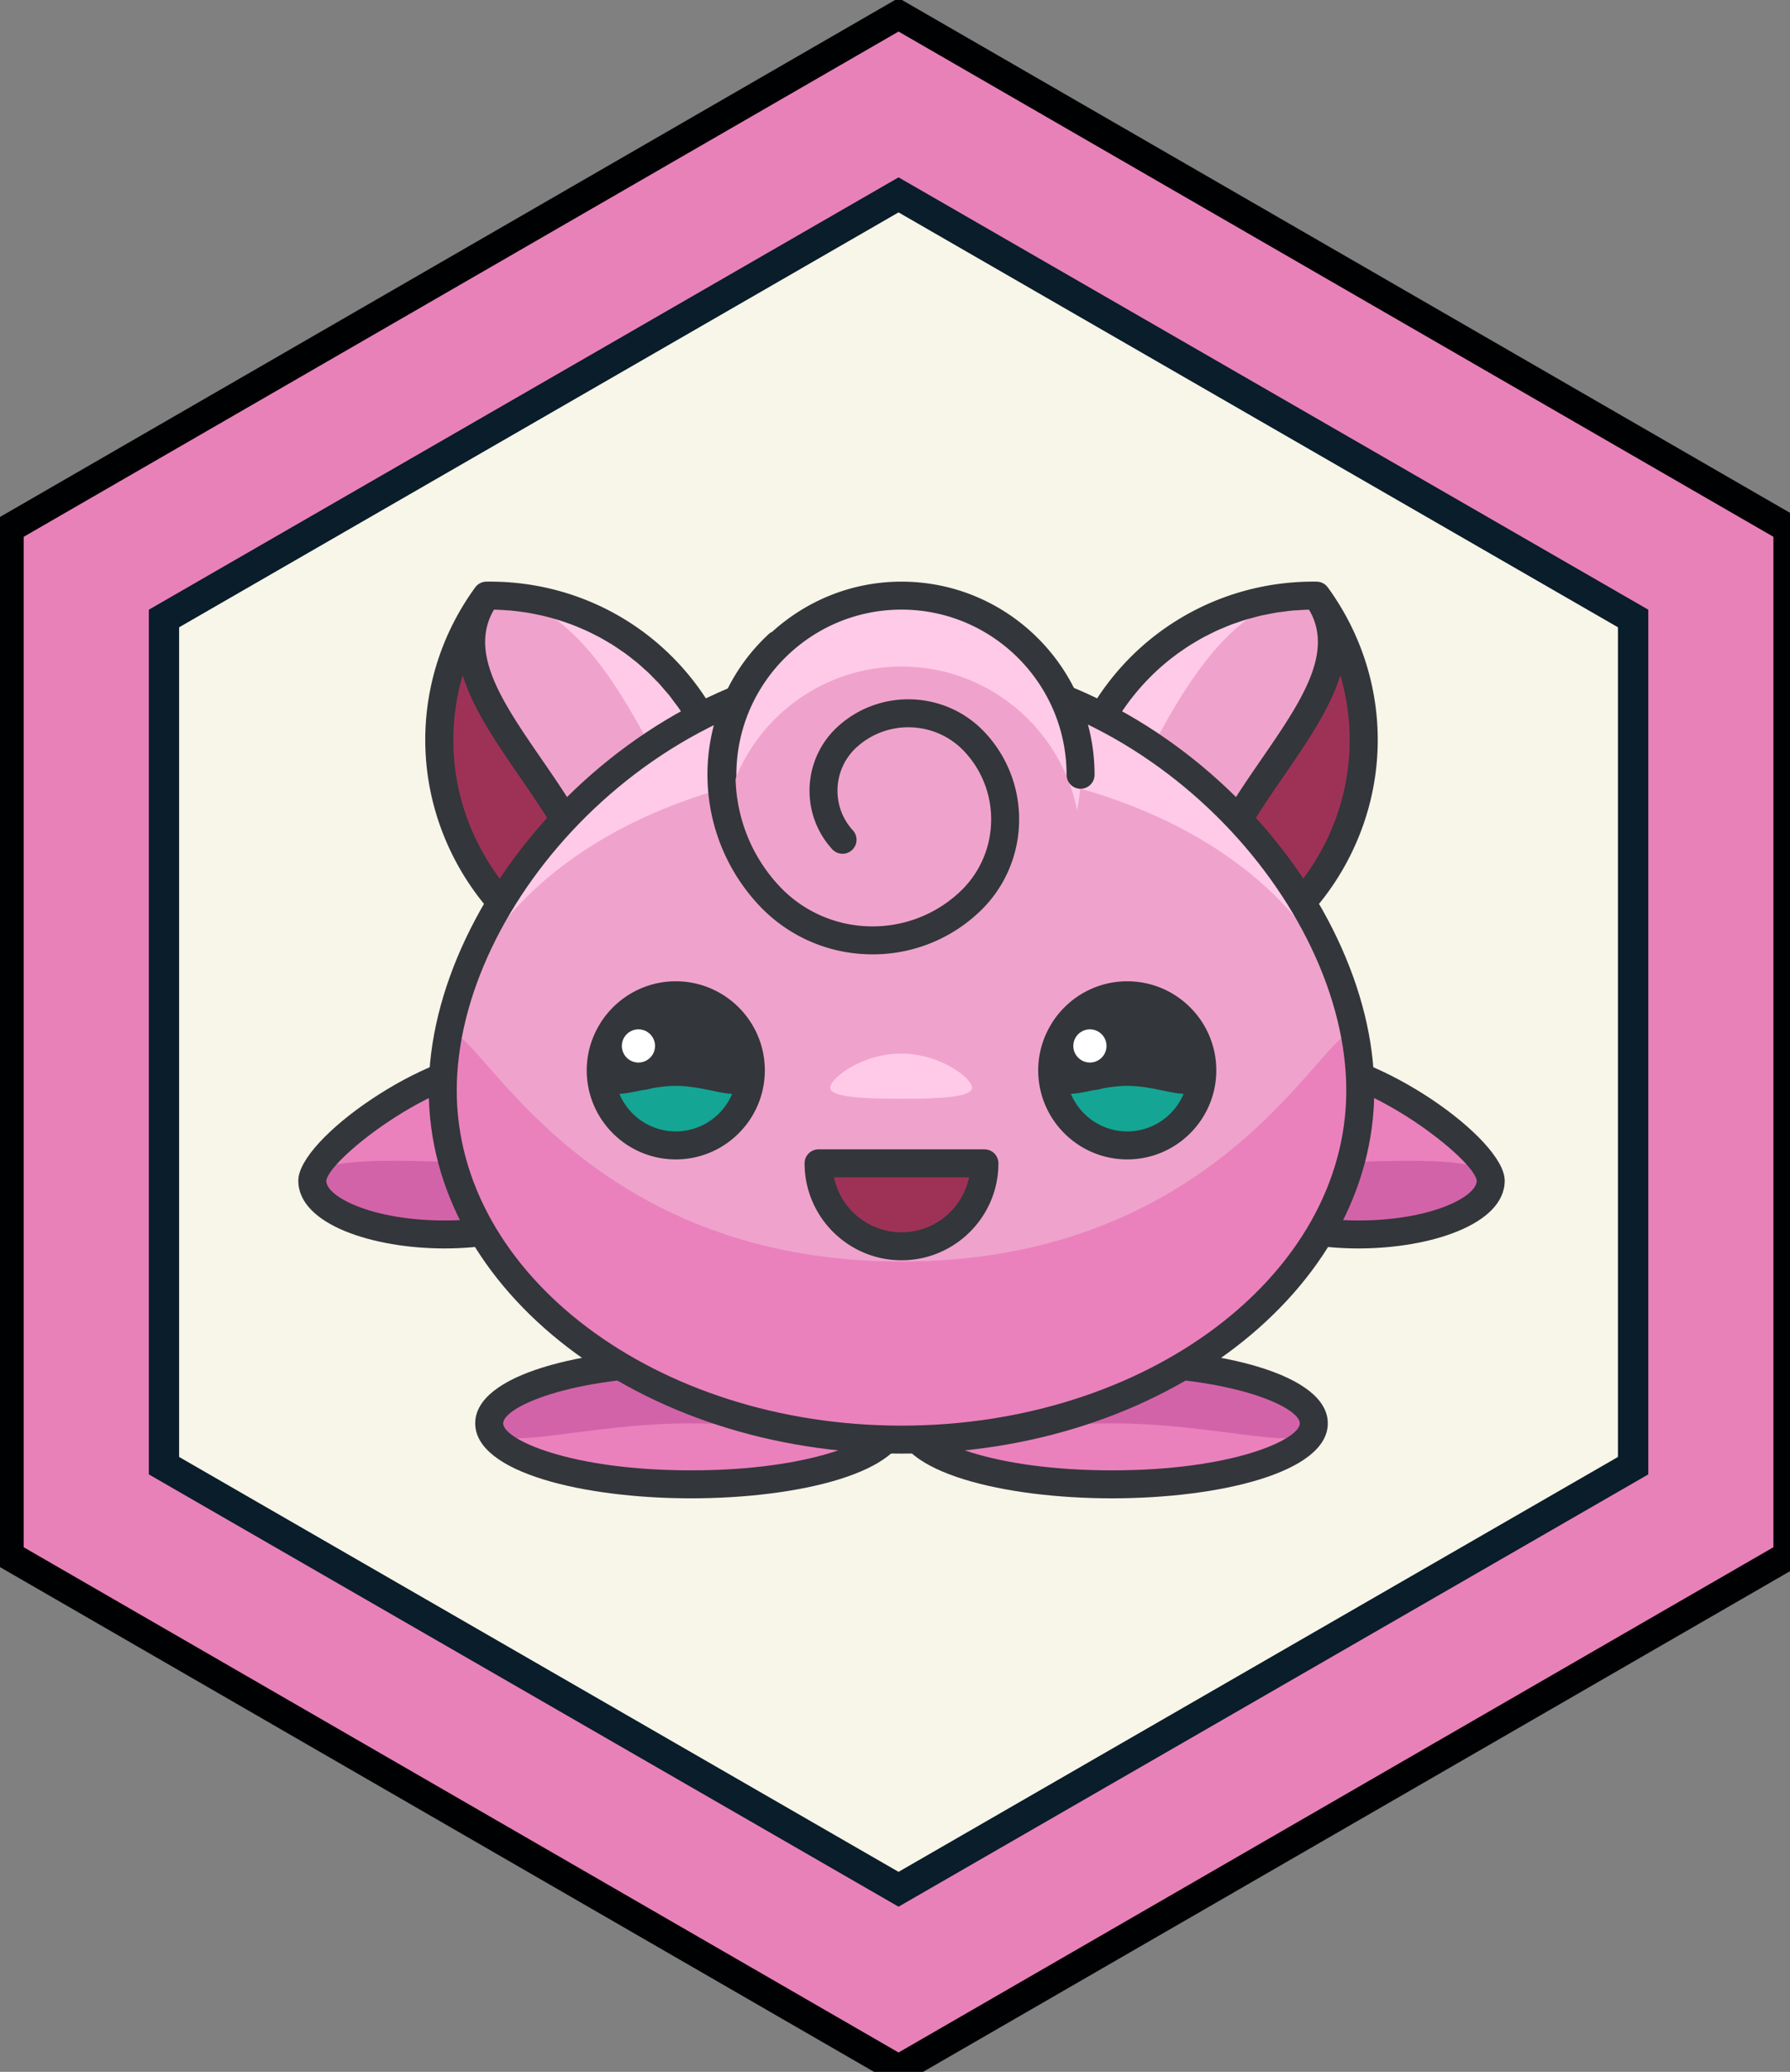 <svg viewBox="0 0 110.979 128.417" xmlns="http://www.w3.org/2000/svg"><rect x="0" y="0" width="110.979" height="128.417" fill="#808080" stroke="none"/><g transform="translate(.154 .374)"><path d="m55.556 127.881-55.139-31.834v-63.67l55.139-31.835 55.14 31.835v63.669z" fill="#e981b9" stroke="#000102" stroke-width="1.8"/><path d="m55.422 116.822-45.313-26.162v-52.323l45.313-26.162 45.314 26.162v52.323z" fill="#f8f5e9"/><path d="m55.555 10.618-46.482 26.798v53.594l46.482 26.795 46.485-26.795v-53.594zm44.603 79.312-44.603 25.716-44.604-25.716v-51.424l44.604-25.716 44.603 25.716z" fill="#091d2a"/></g><path d="m-366.506-117.11h218.921v195.815h-218.921z" fill="none"/><path d="m-451.215-238.888h361.335v516.49h-361.335z" fill="none"/><g transform="matrix(.578 0 0 .578 18.495 27.061)"><path d="m29.869 79.786c0 3.188-6.352 5.771-14.184 5.771-7.834 0-14.186-2.584-14.186-5.771s12.467-12.6 20.301-12.6c7.835.001 8.069 9.413 8.069 12.6z" fill="#ea81bd"/><path d="m29.869 79.786c0 3.188-6.352 5.771-14.184 5.771-7.834 0-14.186-2.584-14.186-5.771s13.129-1.855 20.963-1.855c7.835 0 7.407-1.332 7.407 1.855z" fill="#d363a9"/><path d="m15.686 87.058c-7.604 0-15.686-2.549-15.686-7.272 0-4.488 13.687-14.1 21.801-14.1 3.573 0 9.568 1.832 9.568 14.1 0 4.723-8.08 7.272-15.683 7.272zm6.115-18.371c-7.299 0-18.555 8.855-18.801 11.116 0 1.725 4.942 4.255 12.686 4.255 7.743 0 12.684-2.53 12.684-4.271-.001-7.366-2.211-11.1-6.569-11.1z" fill="#33363a"/><path d="m99.537 79.786c0 3.188 6.35 5.771 14.184 5.771s14.184-2.584 14.184-5.771-12.467-12.6-20.301-12.6c-7.833.001-8.067 9.413-8.067 12.6z" fill="#ea81bd"/><path d="m99.537 79.786c0 3.188 6.35 5.771 14.184 5.771s14.184-2.584 14.184-5.771-13.129-1.855-20.963-1.855-7.405-1.332-7.405 1.855z" fill="#d363a9"/><path d="m113.721 87.058c-7.603 0-15.684-2.549-15.684-7.271 0-12.268 5.994-14.1 9.566-14.1 8.114 0 21.801 9.611 21.801 14.1 0 4.722-8.08 7.271-15.683 7.271zm-6.117-18.371c-4.357 0-6.566 3.734-6.566 11.1 0 1.741 4.941 4.271 12.684 4.271s12.684-2.53 12.684-4.271c-.248-2.245-11.503-11.1-18.802-11.1z" fill="#33363a"/><ellipse cx="42.13" cy="105.812" fill="#ea81bd" rx="21.655" ry="6.541"/><path d="m63.785 105.812c0 3.611-9.695 0-21.654 0-11.96 0-21.655 3.611-21.655 0 0-3.613 9.695-6.541 21.655-6.541 11.959 0 21.654 2.928 21.654 6.541z" fill="#d363a9"/><path d="m42.131 113.853c-11.507 0-23.155-2.762-23.155-8.041s11.648-8.041 23.155-8.041c11.506 0 23.154 2.762 23.154 8.041s-11.648 8.041-23.154 8.041zm0-13.082c-13.041 0-20.155 3.33-20.155 5.041s7.114 5.041 20.155 5.041 20.154-3.33 20.154-5.041-7.114-5.041-20.154-5.041z" fill="#33363a"/><ellipse cx="87.275" cy="105.812" fill="#ea81bd" rx="21.655" ry="6.541"/><path d="m65.62 105.812c0 3.611 9.695 0 21.655 0 11.959 0 21.654 3.611 21.654 0 0-3.613-9.695-6.541-21.654-6.541-11.96 0-21.655 2.928-21.655 6.541z" fill="#d363a9"/><path d="m87.275 113.853c-11.507 0-23.155-2.762-23.155-8.041s11.648-8.041 23.155-8.041c11.506 0 23.154 2.762 23.154 8.041s-11.647 8.041-23.154 8.041zm0-13.082c-13.041 0-20.155 3.33-20.155 5.041s7.114 5.041 20.155 5.041 20.154-3.33 20.154-5.041-7.113-5.041-20.154-5.041z" fill="#33363a"/><path d="m20.188 17.054c-5.656 7.771-6.842 18.367-2.131 27.49 4.709 9.127 14.031 14.297 23.644 14.188 5.656-7.771 6.842-18.365 2.131-27.49-4.71-9.125-14.03-14.295-23.644-14.188z" fill="#9e3256"/><path d="m20.188 17.054c-5.656 7.771 4.681 16.744 9.392 25.867 4.709 9.127 2.509 15.92 12.122 15.811 5.656-7.771 6.842-18.365 2.131-27.49s-14.031-14.295-23.645-14.188z" fill="#ffcae8"/><path d="m20.188 17.054c-5.656 7.771 4.681 16.744 9.392 25.867 4.709 9.127 2.509 15.92 12.122 15.811 5.656-7.771 3.201-11.713-1.51-20.838-4.71-9.127-10.39-20.947-20.004-20.84z" fill="#efa3cc"/><path d="m45.165 30.553c-4.837-9.37-14.404-15.141-24.994-14.999a1.502 1.502 0 0 0 -1.196.617c-6.227 8.556-7.089 19.691-2.251 29.061 4.786 9.276 14.216 15.002 24.668 15.002l.326-.002a1.502 1.502 0 0 0 1.196-.617c6.226-8.555 7.089-19.691 2.251-29.062zm-.132 9.328c.008.058.011.116.018.174a24.48 24.48 0 0 1 .216 3.104c.001.287-.016.574-.025.861-.008.259-.006.519-.023.777-.021.335-.062.668-.096 1.001-.022.21-.034.422-.061.631a24.644 24.644 0 0 1 -.575 2.939c-.024.094-.041.19-.066.284a24.528 24.528 0 0 1 -.469 1.531l-.015.048a24.836 24.836 0 0 1 -.585 1.536l-.006.016a25.095 25.095 0 0 1 -2.418 4.439c-4.845-.15-5.542-2.416-6.986-7.116-.712-2.319-1.52-4.948-3.03-7.876-1.335-2.586-3.095-5.141-4.796-7.611-4.209-6.112-7.868-11.426-5.126-16.063.464.009.925.038 1.384.072.098.007.197.007.294.016.48.041.955.103 1.428.171.082.012.165.017.246.03.484.075.962.169 1.437.272.068.015.138.024.206.039.505.113 1.003.245 1.497.388.037.011.074.018.111.029.479.142.951.302 1.418.471.05.018.102.032.151.05.46.17.913.359 1.361.556.054.024.11.043.164.067.434.194.858.406 1.279.625.065.034.132.062.197.096.41.218.811.453 1.208.694.07.043.144.08.215.123.359.223.707.462 1.054.703.103.071.21.135.311.208.346.248.68.513 1.013.779.095.076.195.145.289.222.309.255.606.526.903.797.109.099.224.191.332.293.272.257.53.529.791.799.123.127.252.246.372.376.211.228.409.47.611.706.158.184.323.362.477.551.196.242.377.498.564.749.147.196.301.385.442.586.289.411.562.836.827 1.268.03.049.064.095.094.145a25.007 25.007 0 0 1 3.367 9.444zm-25.643 3.975a24.561 24.561 0 0 1 -1.759-18.256c1.105 3.572 3.575 7.179 6.015 10.723 1.648 2.395 3.353 4.87 4.601 7.286 1.387 2.689 2.153 5.182 2.829 7.382.526 1.712 1.033 3.338 1.777 4.742a24.574 24.574 0 0 1 -13.463-11.877z" fill="#33363a"/><path d="m109.217 17.054c5.656 7.771 6.842 18.367 2.131 27.49-4.709 9.127-14.03 14.297-23.644 14.188-5.657-7.771-6.842-18.365-2.131-27.49 4.71-9.125 14.031-14.295 23.644-14.188z" fill="#9e3256"/><path d="m109.217 17.054c5.656 7.771-4.68 16.744-9.391 25.867-4.709 9.127-2.509 15.92-12.122 15.811-5.657-7.771-6.842-18.365-2.131-27.49 4.71-9.125 14.031-14.295 23.644-14.188z" fill="#ffcae8"/><path d="m109.217 17.054c5.656 7.771-4.68 16.744-9.391 25.867-4.709 9.127-2.509 15.92-12.122 15.811-5.657-7.771-3.202-11.713 1.509-20.838 4.709-9.127 10.391-20.947 20.004-20.84z" fill="#efa3cc"/><path d="m110.43 16.171a1.502 1.502 0 0 0 -1.196-.617c-10.542-.135-20.156 5.63-24.993 14.999-4.838 9.372-3.976 20.508 2.251 29.062.279.383.722.611 1.196.617l.326.002c10.451 0 19.882-5.726 24.667-15.001 4.838-9.37 3.975-20.506-2.251-29.062zm-22.691 14.271c.001-.001.001-.001 0 0 .293-.484.601-.955.922-1.414l.019-.025a24.663 24.663 0 0 1 2.077-2.569l.019-.019c.37-.398.751-.784 1.145-1.156l.016-.014c.395-.372.801-.731 1.219-1.075l.032-.024a24.85 24.85 0 0 1 1.269-.976c.046-.033.095-.062.142-.095.4-.283.806-.558 1.222-.816.074-.046.152-.085.226-.13a24.79 24.79 0 0 1 1.195-.687c.094-.05.193-.092.288-.141.391-.201.784-.4 1.187-.58.12-.054.245-.098.365-.15.383-.164.766-.328 1.158-.473.142-.053.289-.094.432-.144.376-.131.752-.264 1.136-.377.147-.043.298-.075.446-.116.385-.106.77-.214 1.162-.301.152-.034.307-.056.459-.087.393-.08.785-.162 1.184-.224.15-.023.303-.034.454-.055.406-.055.811-.111 1.222-.147.127-.011.256-.011.384-.02.43-.031.861-.059 1.296-.068 2.742 4.637-.917 9.951-5.125 16.064-1.701 2.471-3.46 5.025-4.795 7.611-1.51 2.927-2.318 5.556-3.03 7.875-1.444 4.7-2.14 6.967-6.986 7.116a25.051 25.051 0 0 1 -2.418-4.438c-.016-.039-.029-.079-.045-.118-2.745-6.631-2.498-14.171.892-20.739.261-.508.539-1.005.831-1.488zm22.276 13.415c-2.906 5.632-7.734 9.792-13.461 11.876.744-1.403 1.251-3.03 1.777-4.742.675-2.2 1.441-4.692 2.829-7.381 1.248-2.417 2.952-4.893 4.6-7.286 2.44-3.544 4.91-7.151 6.015-10.724a24.573 24.573 0 0 1 -1.76 18.257z" fill="#33363a"/><path d="m113.912 70.117c0 20.676-22.032 37.441-49.209 37.441-27.178 0-49.209-16.766-49.209-37.441 0-20.68 22.031-45.459 49.209-45.459 27.177 0 49.209 24.779 49.209 45.459z" fill="#ffcae8"/><path d="m113.912 70.117c0 20.676-22.032 37.441-49.209 37.441-27.178 0-49.209-16.766-49.209-37.441 0-20.68 22.031-34.928 49.209-34.928 27.177 0 49.209 14.248 49.209 34.928z" fill="#efa3cc"/><path d="m113.912 70.117c0 20.676-22.032 37.441-49.209 37.441-27.178 0-49.209-16.766-49.209-37.441 0-20.682 6.261 18.34 49.209 18.34 42.947-.001 49.209-39.022 49.209-18.34z" fill="#ea81bd"/><path d="m64.703 109.058c-27.961 0-50.709-17.469-50.709-38.941 0-21.27 22.62-46.959 50.709-46.959s50.709 25.689 50.709 46.959c0 21.472-22.748 38.941-50.709 38.941zm0-82.9c-26.428 0-47.709 24.048-47.709 43.959 0 19.818 21.402 35.941 47.709 35.941s47.709-16.123 47.709-35.941c0-19.912-21.281-43.959-47.709-43.959z" fill="#33363a"/><path d="m48.541 67.958a8.05 8.05 0 0 1 -8.053 8.051 8.05 8.05 0 0 1 -8.051-8.051 8.05 8.05 0 0 1 8.051-8.051 8.052 8.052 0 0 1 8.053 8.051z" fill="#14a594"/><circle cx="36.485" cy="65.341" fill="#fff" r="3.281"/><path d="m40.488 58.408c-3.239 0-6.102 1.624-7.83 4.097-.111.15-.209.307-.302.47a9.477 9.477 0 0 0 -1.419 4.983c0 5.267 4.285 9.551 9.551 9.551 5.268 0 9.553-4.284 9.553-9.551s-4.285-9.55-9.553-9.55zm0 16.101a6.558 6.558 0 0 1 -6.046-4.034c.688-.018 1.525-.2 2.468-.396.336-.03.66-.093.973-.19.818-.148 1.692-.267 2.606-.267 2.413 0 4.572.813 6.048.853a6.563 6.563 0 0 1 -6.049 4.034z" fill="#33363a"/><circle cx="36.484" cy="65.342" fill="#fff" r="1.78"/><path d="m96.968 67.958a8.049 8.049 0 0 1 -8.051 8.051 8.05 8.05 0 0 1 -8.052-8.051 8.052 8.052 0 0 1 16.103 0z" fill="#14a594"/><circle cx="84.912" cy="65.341" fill="#fff" r="3.28"/><path d="m88.917 58.408c-3.24 0-6.103 1.624-7.831 4.097-.111.15-.209.307-.302.47a9.477 9.477 0 0 0 -1.419 4.983c0 5.267 4.285 9.551 9.552 9.551 5.266 0 9.551-4.284 9.551-9.551s-4.285-9.55-9.551-9.55zm0 16.101a6.56 6.56 0 0 1 -6.047-4.034c.688-.018 1.525-.2 2.468-.396.336-.03.659-.093.971-.189.819-.148 1.694-.268 2.608-.268 2.412 0 4.571.813 6.046.853a6.558 6.558 0 0 1 -6.046 4.034z" fill="#33363a"/><circle cx="84.912" cy="65.342" fill="#fff" r="1.78"/><path d="m72.266 69.816c0 1.012-3.404 1.193-7.606 1.193-4.2 0-7.605-.182-7.605-1.193 0-1.01 3.405-3.654 7.605-3.654 4.201-.001 7.606 2.644 7.606 3.654z" fill="#ffcae8"/><path d="m55.807 77.931a8.895 8.895 0 0 0 8.895 8.895 8.896 8.896 0 0 0 8.897-8.895z" fill="#9e3256"/><path d="m64.702 88.325c-5.732 0-10.396-4.663-10.396-10.395a1.5 1.5 0 0 1 1.5-1.5h17.792a1.5 1.5 0 0 1 1.5 1.5c.001 5.732-4.663 10.395-10.396 10.395zm-7.243-8.894c.695 3.36 3.679 5.895 7.243 5.895s6.548-2.534 7.244-5.895z" fill="#33363a"/><circle cx="64.702" cy="36.265" fill="#ffcae8" r="19.21"/><circle cx="64.702" cy="43.868" fill="#efa3cc" r="19.21"/><path d="m64.703 15.554c-5.339 0-10.197 2.048-13.874 5.378-.101.056-.207.097-.296.178-8.339 7.641-8.908 20.644-1.269 28.986a16.617 16.617 0 0 0 11.595 5.407 16.591 16.591 0 0 0 12.023-4.375 13.575 13.575 0 0 0 4.422-9.481 13.584 13.584 0 0 0 -3.58-9.836c-4.186-4.568-11.309-4.88-15.878-.695-3.776 3.466-4.034 9.355-.575 13.131a1.5 1.5 0 1 0 2.212-2.027c-2.342-2.556-2.167-6.545.39-8.892 3.35-3.067 8.572-2.837 11.639.511a10.606 10.606 0 0 1 2.795 7.678 10.59 10.59 0 0 1 -3.452 7.4 13.637 13.637 0 0 1 -9.865 3.59 13.632 13.632 0 0 1 -9.515-4.437c-2.954-3.226-4.456-7.267-4.57-11.33.051-.15.084-.309.084-.476 0-9.766 7.945-17.711 17.711-17.711 9.765 0 17.709 7.945 17.709 17.711a1.5 1.5 0 1 0 3 0c.003-11.419-9.287-20.71-20.706-20.71z" fill="#33363a"/></g></svg>